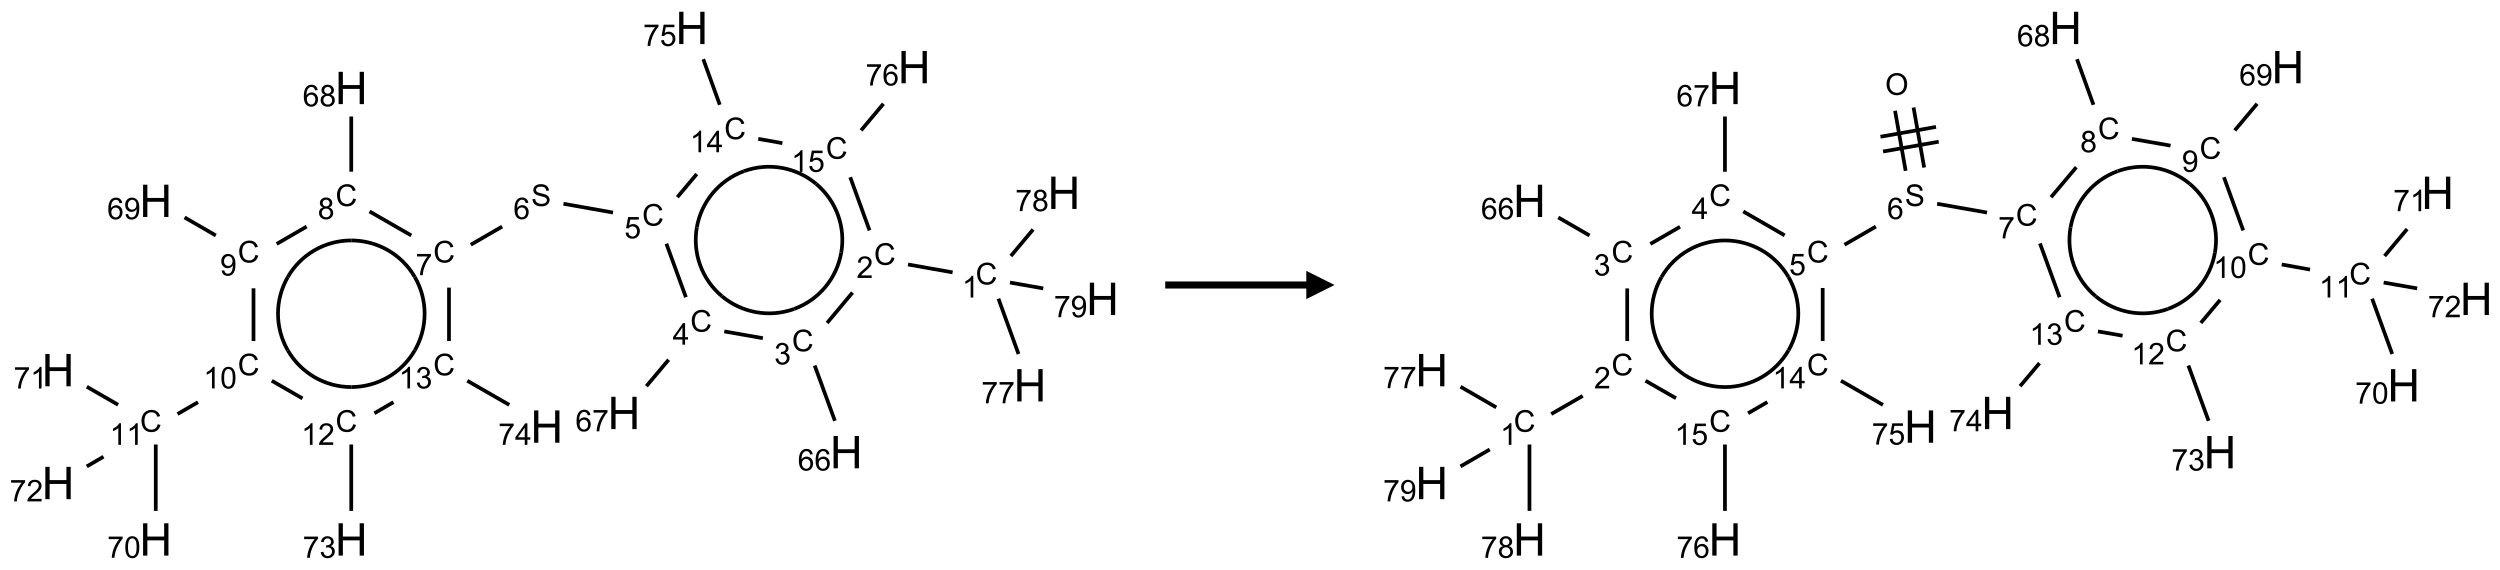 <?xml version="1.0" encoding="UTF-8"?>
<svg xmlns="http://www.w3.org/2000/svg" xmlns:xlink="http://www.w3.org/1999/xlink" width="886" height="202" viewBox="0 0 886 202">
<defs>
<g>
<g id="glyph-0-0">
<path d="M 1.332 0 L 1.332 -6.668 L 6.668 -6.668 L 6.668 0 Z M 1.5 -0.168 L 6.5 -0.168 L 6.5 -6.5 L 1.5 -6.5 Z M 1.5 -0.168 "/>
</g>
<g id="glyph-0-1">
<path d="M 6.27 -2.676 L 7.281 -2.422 C 7.07 -1.594 6.688 -0.961 6.137 -0.523 C 5.586 -0.086 4.914 0.129 4.121 0.129 C 3.297 0.129 2.629 -0.039 2.113 -0.371 C 1.598 -0.707 1.203 -1.191 0.934 -1.828 C 0.664 -2.465 0.531 -3.145 0.531 -3.875 C 0.531 -4.672 0.684 -5.363 0.988 -5.957 C 1.293 -6.547 1.723 -6.996 2.285 -7.305 C 2.844 -7.613 3.461 -7.766 4.137 -7.766 C 4.898 -7.766 5.543 -7.57 6.062 -7.184 C 6.582 -6.793 6.945 -6.246 7.152 -5.543 L 6.156 -5.309 C 5.98 -5.863 5.723 -6.266 5.387 -6.52 C 5.051 -6.773 4.625 -6.902 4.113 -6.902 C 3.527 -6.902 3.039 -6.762 2.645 -6.48 C 2.25 -6.199 1.973 -5.82 1.812 -5.348 C 1.652 -4.871 1.574 -4.383 1.574 -3.879 C 1.574 -3.23 1.668 -2.664 1.855 -2.18 C 2.047 -1.695 2.34 -1.332 2.738 -1.094 C 3.137 -0.855 3.57 -0.734 4.035 -0.734 C 4.602 -0.734 5.082 -0.898 5.473 -1.223 C 5.867 -1.551 6.133 -2.035 6.27 -2.676 Z M 6.27 -2.676 "/>
</g>
<g id="glyph-0-2">
<path d="M 3.973 0 L 3.035 0 L 3.035 -5.973 C 2.809 -5.758 2.516 -5.543 2.148 -5.328 C 1.781 -5.113 1.453 -4.953 1.16 -4.844 L 1.16 -5.75 C 1.684 -5.996 2.145 -6.297 2.535 -6.645 C 2.93 -6.996 3.207 -7.336 3.371 -7.668 L 3.973 -7.668 Z M 3.973 0 "/>
</g>
<g id="glyph-0-3">
<path d="M 5.371 -0.902 L 5.371 0 L 0.324 0 C 0.316 -0.227 0.352 -0.441 0.434 -0.652 C 0.562 -0.996 0.766 -1.332 1.051 -1.668 C 1.332 -2 1.742 -2.387 2.277 -2.824 C 3.105 -3.504 3.668 -4.043 3.957 -4.441 C 4.25 -4.84 4.395 -5.215 4.395 -5.566 C 4.395 -5.938 4.262 -6.254 3.996 -6.508 C 3.73 -6.762 3.387 -6.891 2.957 -6.891 C 2.508 -6.891 2.145 -6.754 1.875 -6.484 C 1.605 -6.215 1.469 -5.84 1.465 -5.359 L 0.5 -5.457 C 0.566 -6.176 0.812 -6.727 1.246 -7.102 C 1.676 -7.477 2.254 -7.668 2.98 -7.668 C 3.711 -7.668 4.293 -7.465 4.719 -7.059 C 5.145 -6.652 5.359 -6.148 5.359 -5.547 C 5.359 -5.242 5.297 -4.941 5.172 -4.645 C 5.047 -4.352 4.84 -4.039 4.551 -3.715 C 4.262 -3.387 3.777 -2.938 3.105 -2.371 C 2.543 -1.898 2.18 -1.578 2.02 -1.41 C 1.859 -1.242 1.73 -1.07 1.625 -0.902 Z M 5.371 -0.902 "/>
</g>
<g id="glyph-0-4">
<path d="M 0.449 -2.016 L 1.387 -2.141 C 1.492 -1.609 1.676 -1.227 1.934 -0.992 C 2.191 -0.758 2.508 -0.641 2.879 -0.641 C 3.32 -0.641 3.695 -0.793 3.996 -1.098 C 4.301 -1.402 4.453 -1.781 4.453 -2.234 C 4.453 -2.664 4.312 -3.02 4.031 -3.301 C 3.75 -3.578 3.391 -3.719 2.957 -3.719 C 2.781 -3.719 2.562 -3.684 2.297 -3.613 L 2.402 -4.438 C 2.465 -4.43 2.516 -4.426 2.551 -4.426 C 2.949 -4.426 3.312 -4.531 3.629 -4.738 C 3.949 -4.949 4.109 -5.27 4.109 -5.703 C 4.109 -6.047 3.992 -6.332 3.762 -6.559 C 3.527 -6.785 3.227 -6.895 2.859 -6.895 C 2.496 -6.895 2.191 -6.781 1.949 -6.551 C 1.707 -6.324 1.547 -5.98 1.48 -5.52 L 0.543 -5.688 C 0.656 -6.316 0.918 -6.805 1.324 -7.148 C 1.73 -7.492 2.234 -7.668 2.84 -7.668 C 3.254 -7.668 3.641 -7.578 3.988 -7.398 C 4.34 -7.219 4.609 -6.977 4.793 -6.668 C 4.98 -6.359 5.074 -6.031 5.074 -5.684 C 5.074 -5.352 4.984 -5.051 4.809 -4.781 C 4.629 -4.512 4.367 -4.297 4.02 -4.137 C 4.473 -4.031 4.824 -3.816 5.074 -3.488 C 5.324 -3.16 5.449 -2.75 5.449 -2.254 C 5.449 -1.59 5.203 -1.023 4.719 -0.559 C 4.234 -0.098 3.617 0.137 2.875 0.137 C 2.203 0.137 1.648 -0.062 1.207 -0.465 C 0.762 -0.863 0.512 -1.379 0.449 -2.016 Z M 0.449 -2.016 "/>
</g>
<g id="glyph-0-5">
<path d="M 5.309 -5.766 L 4.375 -5.691 C 4.293 -6.059 4.172 -6.328 4.02 -6.496 C 3.766 -6.762 3.453 -6.895 3.082 -6.895 C 2.785 -6.895 2.523 -6.812 2.297 -6.645 C 2 -6.43 1.77 -6.117 1.598 -5.703 C 1.43 -5.289 1.34 -4.703 1.332 -3.938 C 1.559 -4.281 1.836 -4.535 2.16 -4.703 C 2.488 -4.871 2.828 -4.953 3.188 -4.953 C 3.812 -4.953 4.344 -4.723 4.785 -4.262 C 5.223 -3.801 5.441 -3.207 5.441 -2.48 C 5.441 -2 5.34 -1.555 5.133 -1.145 C 4.926 -0.73 4.641 -0.418 4.281 -0.199 C 3.922 0.02 3.512 0.129 3.051 0.129 C 2.27 0.129 1.633 -0.156 1.141 -0.73 C 0.648 -1.305 0.402 -2.254 0.402 -3.574 C 0.402 -5.051 0.672 -6.121 1.219 -6.793 C 1.695 -7.375 2.336 -7.668 3.141 -7.668 C 3.742 -7.668 4.234 -7.5 4.617 -7.16 C 5 -6.824 5.23 -6.359 5.309 -5.766 Z M 1.48 -2.473 C 1.48 -2.152 1.547 -1.844 1.684 -1.547 C 1.82 -1.25 2.016 -1.027 2.262 -0.871 C 2.508 -0.719 2.766 -0.641 3.035 -0.641 C 3.434 -0.641 3.773 -0.801 4.059 -1.121 C 4.344 -1.441 4.484 -1.875 4.484 -2.422 C 4.484 -2.949 4.344 -3.367 4.062 -3.668 C 3.781 -3.973 3.426 -4.125 3 -4.125 C 2.578 -4.125 2.219 -3.973 1.922 -3.668 C 1.625 -3.363 1.48 -2.969 1.48 -2.473 Z M 1.48 -2.473 "/>
</g>
<g id="glyph-0-6">
<path d="M 3.449 0 L 3.449 -1.828 L 0.137 -1.828 L 0.137 -2.688 L 3.621 -7.637 L 4.387 -7.637 L 4.387 -2.688 L 5.418 -2.688 L 5.418 -1.828 L 4.387 -1.828 L 4.387 0 Z M 3.449 -2.688 L 3.449 -6.129 L 1.059 -2.688 Z M 3.449 -2.688 "/>
</g>
<g id="glyph-0-7">
<path d="M 0.504 -6.637 L 0.504 -7.535 L 5.449 -7.535 L 5.449 -6.809 C 4.961 -6.289 4.48 -5.602 4.004 -4.746 C 3.527 -3.887 3.156 -3.004 2.895 -2.098 C 2.707 -1.461 2.59 -0.762 2.535 0 L 1.574 0 C 1.582 -0.602 1.703 -1.328 1.926 -2.176 C 2.152 -3.027 2.477 -3.848 2.898 -4.637 C 3.32 -5.426 3.77 -6.094 4.246 -6.637 Z M 0.504 -6.637 "/>
</g>
<g id="glyph-0-8">
<path d="M 0.441 -2 L 1.426 -2.082 C 1.5 -1.605 1.668 -1.242 1.934 -1.004 C 2.199 -0.762 2.52 -0.641 2.895 -0.641 C 3.348 -0.641 3.73 -0.812 4.043 -1.152 C 4.355 -1.492 4.512 -1.941 4.512 -2.504 C 4.512 -3.039 4.359 -3.461 4.059 -3.77 C 3.758 -4.078 3.367 -4.234 2.879 -4.234 C 2.578 -4.234 2.305 -4.164 2.062 -4.027 C 1.82 -3.891 1.629 -3.715 1.488 -3.496 L 0.609 -3.609 L 1.348 -7.531 L 5.145 -7.531 L 5.145 -6.637 L 2.098 -6.637 L 1.688 -4.582 C 2.145 -4.902 2.625 -5.062 3.129 -5.062 C 3.797 -5.062 4.359 -4.832 4.816 -4.371 C 5.277 -3.91 5.504 -3.312 5.504 -2.59 C 5.504 -1.898 5.305 -1.301 4.902 -0.797 C 4.41 -0.18 3.742 0.129 2.895 0.129 C 2.199 0.129 1.633 -0.062 1.195 -0.453 C 0.758 -0.844 0.504 -1.359 0.441 -2 Z M 0.441 -2 "/>
</g>
<g id="glyph-0-9">
<path d="M 0.48 -2.453 L 1.434 -2.535 C 1.477 -2.152 1.582 -1.84 1.746 -1.598 C 1.91 -1.352 2.168 -1.152 2.516 -1.004 C 2.863 -0.852 3.254 -0.777 3.688 -0.777 C 4.074 -0.777 4.414 -0.832 4.707 -0.949 C 5.004 -1.062 5.223 -1.219 5.367 -1.418 C 5.512 -1.617 5.582 -1.836 5.582 -2.074 C 5.582 -2.312 5.516 -2.523 5.375 -2.699 C 5.234 -2.879 5.008 -3.031 4.688 -3.152 C 4.484 -3.23 4.031 -3.355 3.328 -3.523 C 2.625 -3.691 2.137 -3.852 1.855 -4 C 1.488 -4.191 1.219 -4.43 1.039 -4.711 C 0.859 -4.992 0.77 -5.312 0.77 -5.66 C 0.77 -6.047 0.879 -6.406 1.098 -6.742 C 1.316 -7.078 1.637 -7.332 2.059 -7.504 C 2.477 -7.68 2.945 -7.766 3.457 -7.766 C 4.023 -7.766 4.523 -7.676 4.957 -7.492 C 5.387 -7.309 5.719 -7.043 5.953 -6.688 C 6.188 -6.332 6.312 -5.934 6.328 -5.484 L 5.359 -5.41 C 5.309 -5.895 5.133 -6.258 4.832 -6.504 C 4.531 -6.75 4.086 -6.875 3.5 -6.875 C 2.891 -6.875 2.445 -6.762 2.164 -6.539 C 1.883 -6.316 1.746 -6.047 1.746 -5.73 C 1.746 -5.457 1.844 -5.23 2.043 -5.051 C 2.238 -4.875 2.742 -4.695 3.566 -4.508 C 4.387 -4.32 4.949 -4.16 5.254 -4.02 C 5.699 -3.816 6.027 -3.555 6.238 -3.242 C 6.449 -2.93 6.559 -2.566 6.559 -2.156 C 6.559 -1.75 6.441 -1.367 6.207 -1.008 C 5.977 -0.648 5.641 -0.367 5.207 -0.168 C 4.77 0.031 4.281 0.129 3.734 0.129 C 3.043 0.129 2.465 0.031 1.996 -0.172 C 1.531 -0.375 1.164 -0.676 0.898 -1.082 C 0.633 -1.484 0.492 -1.941 0.48 -2.453 Z M 0.48 -2.453 "/>
</g>
<g id="glyph-0-10">
<path d="M 1.887 -4.141 C 1.496 -4.281 1.207 -4.484 1.02 -4.75 C 0.832 -5.016 0.738 -5.328 0.738 -5.699 C 0.738 -6.254 0.938 -6.719 1.34 -7.098 C 1.738 -7.477 2.27 -7.668 2.934 -7.668 C 3.598 -7.668 4.137 -7.473 4.543 -7.086 C 4.949 -6.699 5.152 -6.227 5.152 -5.672 C 5.152 -5.316 5.059 -5.008 4.871 -4.746 C 4.688 -4.484 4.406 -4.281 4.027 -4.141 C 4.496 -3.988 4.852 -3.742 5.098 -3.402 C 5.34 -3.062 5.465 -2.656 5.465 -2.184 C 5.465 -1.531 5.234 -0.98 4.77 -0.535 C 4.309 -0.09 3.703 0.129 2.949 0.129 C 2.195 0.129 1.586 -0.094 1.125 -0.539 C 0.664 -0.984 0.434 -1.543 0.434 -2.207 C 0.434 -2.703 0.559 -3.121 0.809 -3.457 C 1.062 -3.793 1.422 -4.02 1.887 -4.141 Z M 1.699 -5.73 C 1.699 -5.367 1.812 -5.074 2.047 -4.844 C 2.281 -4.613 2.582 -4.5 2.953 -4.5 C 3.312 -4.5 3.609 -4.613 3.84 -4.84 C 4.07 -5.066 4.188 -5.348 4.188 -5.676 C 4.188 -6.02 4.07 -6.309 3.832 -6.543 C 3.594 -6.777 3.297 -6.895 2.941 -6.895 C 2.586 -6.895 2.289 -6.781 2.051 -6.551 C 1.816 -6.324 1.699 -6.047 1.699 -5.73 Z M 1.395 -2.203 C 1.395 -1.938 1.461 -1.676 1.586 -1.426 C 1.711 -1.176 1.902 -0.984 2.152 -0.848 C 2.402 -0.711 2.672 -0.641 2.957 -0.641 C 3.406 -0.641 3.777 -0.785 4.066 -1.074 C 4.359 -1.363 4.504 -1.727 4.504 -2.172 C 4.504 -2.625 4.355 -2.996 4.055 -3.293 C 3.754 -3.586 3.379 -3.734 2.926 -3.734 C 2.484 -3.734 2.121 -3.59 1.832 -3.297 C 1.543 -3.004 1.395 -2.641 1.395 -2.203 Z M 1.395 -2.203 "/>
</g>
<g id="glyph-0-11">
<path d="M 0.582 -1.766 L 1.484 -1.848 C 1.562 -1.426 1.707 -1.117 1.922 -0.926 C 2.137 -0.734 2.414 -0.641 2.75 -0.641 C 3.039 -0.641 3.289 -0.707 3.508 -0.84 C 3.727 -0.973 3.902 -1.148 4.043 -1.367 C 4.18 -1.586 4.297 -1.887 4.391 -2.262 C 4.484 -2.637 4.531 -3.016 4.531 -3.406 C 4.531 -3.449 4.531 -3.512 4.527 -3.594 C 4.34 -3.297 4.082 -3.055 3.758 -2.867 C 3.434 -2.68 3.082 -2.59 2.703 -2.59 C 2.07 -2.59 1.535 -2.816 1.098 -3.277 C 0.66 -3.734 0.441 -4.34 0.441 -5.09 C 0.441 -5.863 0.672 -6.484 1.129 -6.957 C 1.586 -7.43 2.156 -7.668 2.844 -7.668 C 3.34 -7.668 3.793 -7.531 4.207 -7.266 C 4.617 -7 4.93 -6.617 5.145 -6.121 C 5.355 -5.629 5.465 -4.91 5.465 -3.973 C 5.465 -2.996 5.359 -2.223 5.145 -1.645 C 4.934 -1.066 4.617 -0.625 4.199 -0.324 C 3.781 -0.02 3.293 0.129 2.73 0.129 C 2.133 0.129 1.645 -0.035 1.266 -0.367 C 0.887 -0.699 0.66 -1.164 0.582 -1.766 Z M 4.422 -5.137 C 4.422 -5.676 4.277 -6.102 3.992 -6.418 C 3.707 -6.734 3.359 -6.891 2.957 -6.891 C 2.543 -6.891 2.18 -6.719 1.871 -6.379 C 1.562 -6.039 1.406 -5.598 1.406 -5.059 C 1.406 -4.57 1.555 -4.176 1.848 -3.871 C 2.141 -3.566 2.5 -3.418 2.934 -3.418 C 3.367 -3.418 3.723 -3.57 4.004 -3.871 C 4.281 -4.176 4.422 -4.598 4.422 -5.137 Z M 4.422 -5.137 "/>
</g>
<g id="glyph-0-12">
<path d="M 0.441 -3.766 C 0.441 -4.668 0.535 -5.395 0.723 -5.945 C 0.906 -6.496 1.184 -6.922 1.551 -7.219 C 1.918 -7.516 2.375 -7.668 2.934 -7.668 C 3.344 -7.668 3.703 -7.586 4.012 -7.418 C 4.32 -7.254 4.574 -7.016 4.777 -6.707 C 4.977 -6.395 5.137 -6.016 5.25 -5.57 C 5.363 -5.125 5.422 -4.523 5.422 -3.766 C 5.422 -2.871 5.328 -2.148 5.145 -1.598 C 4.961 -1.047 4.688 -0.621 4.32 -0.32 C 3.953 -0.02 3.492 0.129 2.934 0.129 C 2.195 0.129 1.617 -0.133 1.199 -0.66 C 0.695 -1.297 0.441 -2.332 0.441 -3.766 Z M 1.406 -3.766 C 1.406 -2.512 1.555 -1.68 1.848 -1.262 C 2.141 -0.848 2.5 -0.641 2.934 -0.641 C 3.363 -0.641 3.727 -0.848 4.02 -1.266 C 4.312 -1.684 4.457 -2.516 4.457 -3.766 C 4.457 -5.023 4.312 -5.859 4.02 -6.27 C 3.727 -6.684 3.359 -6.891 2.922 -6.891 C 2.492 -6.891 2.148 -6.707 1.891 -6.344 C 1.566 -5.879 1.406 -5.02 1.406 -3.766 Z M 1.406 -3.766 "/>
</g>
<g id="glyph-0-13">
<path d="M 0.516 -3.719 C 0.516 -4.984 0.855 -5.977 1.535 -6.695 C 2.215 -7.414 3.094 -7.77 4.172 -7.77 C 4.875 -7.77 5.512 -7.602 6.078 -7.266 C 6.645 -6.93 7.074 -6.461 7.371 -5.855 C 7.668 -5.254 7.816 -4.57 7.816 -3.809 C 7.816 -3.035 7.66 -2.34 7.348 -1.73 C 7.035 -1.117 6.594 -0.656 6.02 -0.34 C 5.449 -0.027 4.828 0.129 4.168 0.129 C 3.449 0.129 2.805 -0.043 2.238 -0.391 C 1.672 -0.738 1.246 -1.211 0.953 -1.812 C 0.66 -2.414 0.516 -3.047 0.516 -3.719 Z M 1.559 -3.703 C 1.559 -2.781 1.805 -2.059 2.301 -1.527 C 2.793 -1 3.414 -0.734 4.16 -0.734 C 4.922 -0.734 5.547 -1 6.039 -1.535 C 6.531 -2.07 6.777 -2.828 6.777 -3.812 C 6.777 -4.434 6.672 -4.977 6.461 -5.441 C 6.25 -5.902 5.945 -6.262 5.539 -6.52 C 5.133 -6.773 4.68 -6.902 4.176 -6.902 C 3.461 -6.902 2.848 -6.656 2.332 -6.164 C 1.816 -5.672 1.559 -4.852 1.559 -3.703 Z M 1.559 -3.703 "/>
</g>
<g id="glyph-1-0">
<path d="M 2 0 L 2 -10 L 10 -10 L 10 0 Z M 2.25 -0.25 L 9.75 -0.25 L 9.75 -9.75 L 2.25 -9.75 Z M 2.25 -0.25 "/>
</g>
<g id="glyph-1-1">
<path d="M 1.281 0 L 1.281 -11.453 L 2.797 -11.453 L 2.797 -6.75 L 8.75 -6.75 L 8.75 -11.453 L 10.266 -11.453 L 10.266 0 L 8.75 0 L 8.75 -5.398 L 2.797 -5.398 L 2.797 0 Z M 1.281 0 "/>
</g>
</g>
</defs>
<path fill="none" stroke-width="0.033" stroke-linecap="butt" stroke-linejoin="miter" stroke="rgb(0%, 0%, 0%)" stroke-opacity="1" stroke-miterlimit="10" d="M 7.926 2.166 L 7.531 2.096 " transform="matrix(40, 0, 0, 40, 20.563, 9.893)"/>
<path fill="none" stroke-width="0.033" stroke-linecap="butt" stroke-linejoin="miter" stroke="rgb(0%, 0%, 0%)" stroke-opacity="1" stroke-miterlimit="10" d="M 7.039 2.345 L 6.814 2.614 " transform="matrix(40, 0, 0, 40, 20.563, 9.893)"/>
<path fill="none" stroke-width="0.033" stroke-linecap="butt" stroke-linejoin="miter" stroke="rgb(0%, 0%, 0%)" stroke-opacity="1" stroke-miterlimit="10" d="M 6.704 2.991 L 6.883 3.481 " transform="matrix(40, 0, 0, 40, 20.563, 9.893)"/>
<path fill="none" stroke-width="0.033" stroke-linecap="butt" stroke-linejoin="miter" stroke="rgb(0%, 0%, 0%)" stroke-opacity="1" stroke-miterlimit="10" d="M 6.245 2.749 L 5.903 2.689 " transform="matrix(40, 0, 0, 40, 20.563, 9.893)"/>
<path fill="none" stroke-width="0.033" stroke-linecap="butt" stroke-linejoin="miter" stroke="rgb(0%, 0%, 0%)" stroke-opacity="1" stroke-miterlimit="10" d="M 5.41 2.94 L 5.213 3.174 " transform="matrix(40, 0, 0, 40, 20.563, 9.893)"/>
<path fill="none" stroke-width="0.033" stroke-linecap="butt" stroke-linejoin="miter" stroke="rgb(0%, 0%, 0%)" stroke-opacity="1" stroke-miterlimit="10" d="M 5.563 2.386 L 5.39 1.912 " transform="matrix(40, 0, 0, 40, 20.563, 9.893)"/>
<path fill="none" stroke-width="0.033" stroke-linecap="butt" stroke-linejoin="miter" stroke="rgb(0%, 0%, 0%)" stroke-opacity="1" stroke-miterlimit="10" d="M 4.917 1.636 L 4.478 1.558 " transform="matrix(40, 0, 0, 40, 20.563, 9.893)"/>
<path fill="none" stroke-width="0.033" stroke-linecap="butt" stroke-linejoin="miter" stroke="rgb(0%, 0%, 0%)" stroke-opacity="1" stroke-miterlimit="10" d="M 3.935 1.76 L 3.657 1.921 " transform="matrix(40, 0, 0, 40, 20.563, 9.893)"/>
<path fill="none" stroke-width="0.033" stroke-linecap="butt" stroke-linejoin="miter" stroke="rgb(0%, 0%, 0%)" stroke-opacity="1" stroke-miterlimit="10" d="M 3.13 1.839 L 2.76 1.626 " transform="matrix(40, 0, 0, 40, 20.563, 9.893)"/>
<path fill="none" stroke-width="0.033" stroke-linecap="butt" stroke-linejoin="miter" stroke="rgb(0%, 0%, 0%)" stroke-opacity="1" stroke-miterlimit="10" d="M 2.598 1.274 L 2.598 0.785 " transform="matrix(40, 0, 0, 40, 20.563, 9.893)"/>
<path fill="none" stroke-width="0.033" stroke-linecap="butt" stroke-linejoin="miter" stroke="rgb(0%, 0%, 0%)" stroke-opacity="1" stroke-miterlimit="10" d="M 2.203 1.76 L 1.937 1.914 " transform="matrix(40, 0, 0, 40, 20.563, 9.893)"/>
<path fill="none" stroke-width="0.033" stroke-linecap="butt" stroke-linejoin="miter" stroke="rgb(0%, 0%, 0%)" stroke-opacity="1" stroke-miterlimit="10" d="M 1.398 1.839 L 1.121 1.679 " transform="matrix(40, 0, 0, 40, 20.563, 9.893)"/>
<path fill="none" stroke-width="0.033" stroke-linecap="butt" stroke-linejoin="miter" stroke="rgb(0%, 0%, 0%)" stroke-opacity="1" stroke-miterlimit="10" d="M 1.732 2.307 L 1.732 2.774 " transform="matrix(40, 0, 0, 40, 20.563, 9.893)"/>
<path fill="none" stroke-width="0.033" stroke-linecap="butt" stroke-linejoin="miter" stroke="rgb(0%, 0%, 0%)" stroke-opacity="1" stroke-miterlimit="10" d="M 1.24 3.316 L 1.059 3.421 " transform="matrix(40, 0, 0, 40, 20.563, 9.893)"/>
<path fill="none" stroke-width="0.033" stroke-linecap="butt" stroke-linejoin="miter" stroke="rgb(0%, 0%, 0%)" stroke-opacity="1" stroke-miterlimit="10" d="M 0.866 3.691 L 0.866 4.279 " transform="matrix(40, 0, 0, 40, 20.563, 9.893)"/>
<path fill="none" stroke-width="0.033" stroke-linecap="butt" stroke-linejoin="miter" stroke="rgb(0%, 0%, 0%)" stroke-opacity="1" stroke-miterlimit="10" d="M 0.532 3.339 L 0.255 3.179 " transform="matrix(40, 0, 0, 40, 20.563, 9.893)"/>
<path fill="none" stroke-width="0.033" stroke-linecap="butt" stroke-linejoin="miter" stroke="rgb(0%, 0%, 0%)" stroke-opacity="1" stroke-miterlimit="10" d="M 0.403 3.799 L 0.255 3.885 " transform="matrix(40, 0, 0, 40, 20.563, 9.893)"/>
<path fill="none" stroke-width="0.033" stroke-linecap="butt" stroke-linejoin="miter" stroke="rgb(0%, 0%, 0%)" stroke-opacity="1" stroke-miterlimit="10" d="M 1.894 3.126 L 2.166 3.283 " transform="matrix(40, 0, 0, 40, 20.563, 9.893)"/>
<path fill="none" stroke-width="0.033" stroke-linecap="butt" stroke-linejoin="miter" stroke="rgb(0%, 0%, 0%)" stroke-opacity="1" stroke-miterlimit="10" d="M 2.598 3.691 L 2.598 4.279 " transform="matrix(40, 0, 0, 40, 20.563, 9.893)"/>
<path fill="none" stroke-width="0.033" stroke-linecap="butt" stroke-linejoin="miter" stroke="rgb(0%, 0%, 0%)" stroke-opacity="1" stroke-miterlimit="10" d="M 2.803 3.414 L 2.972 3.316 " transform="matrix(40, 0, 0, 40, 20.563, 9.893)"/>
<path fill="none" stroke-width="0.033" stroke-linecap="butt" stroke-linejoin="miter" stroke="rgb(0%, 0%, 0%)" stroke-opacity="1" stroke-miterlimit="10" d="M 3.464 2.774 L 3.464 2.301 " transform="matrix(40, 0, 0, 40, 20.563, 9.893)"/>
<path fill="none" stroke-width="0.033" stroke-linecap="butt" stroke-linejoin="miter" stroke="rgb(0%, 0%, 0%)" stroke-opacity="1" stroke-miterlimit="10" d="M 3.626 3.126 L 3.998 3.34 " transform="matrix(40, 0, 0, 40, 20.563, 9.893)"/>
<path fill="none" stroke-width="0.033" stroke-linecap="butt" stroke-linejoin="miter" stroke="rgb(0%, 0%, 0%)" stroke-opacity="1" stroke-miterlimit="10" d="M 5.487 1.5 L 5.659 1.295 " transform="matrix(40, 0, 0, 40, 20.563, 9.893)"/>
<path fill="none" stroke-width="0.033" stroke-linecap="butt" stroke-linejoin="miter" stroke="rgb(0%, 0%, 0%)" stroke-opacity="1" stroke-miterlimit="10" d="M 5.863 0.681 L 5.717 0.277 " transform="matrix(40, 0, 0, 40, 20.563, 9.893)"/>
<path fill="none" stroke-width="0.033" stroke-linecap="butt" stroke-linejoin="miter" stroke="rgb(0%, 0%, 0%)" stroke-opacity="1" stroke-miterlimit="10" d="M 6.204 0.983 L 6.418 1.021 " transform="matrix(40, 0, 0, 40, 20.563, 9.893)"/>
<path fill="none" stroke-width="0.033" stroke-linecap="butt" stroke-linejoin="miter" stroke="rgb(0%, 0%, 0%)" stroke-opacity="1" stroke-miterlimit="10" d="M 7.019 1.323 L 7.19 1.794 " transform="matrix(40, 0, 0, 40, 20.563, 9.893)"/>
<path fill="none" stroke-width="0.033" stroke-linecap="butt" stroke-linejoin="miter" stroke="rgb(0%, 0%, 0%)" stroke-opacity="1" stroke-miterlimit="10" d="M 7.115 0.908 L 7.313 0.672 " transform="matrix(40, 0, 0, 40, 20.563, 9.893)"/>
<path fill="none" stroke-width="0.033" stroke-linecap="butt" stroke-linejoin="miter" stroke="rgb(0%, 0%, 0%)" stroke-opacity="1" stroke-miterlimit="10" d="M 8.332 2.399 L 8.51 2.889 " transform="matrix(40, 0, 0, 40, 20.563, 9.893)"/>
<path fill="none" stroke-width="0.033" stroke-linecap="butt" stroke-linejoin="miter" stroke="rgb(0%, 0%, 0%)" stroke-opacity="1" stroke-miterlimit="10" d="M 8.442 2.021 L 8.639 1.786 " transform="matrix(40, 0, 0, 40, 20.563, 9.893)"/>
<path fill="none" stroke-width="0.033" stroke-linecap="butt" stroke-linejoin="miter" stroke="rgb(0%, 0%, 0%)" stroke-opacity="1" stroke-miterlimit="10" d="M 8.434 2.256 L 8.729 2.308 " transform="matrix(40, 0, 0, 40, 20.563, 9.893)"/>
<path fill="none" stroke-width="0.033" stroke-linecap="butt" stroke-linejoin="miter" stroke="rgb(0%, 0%, 0%)" stroke-opacity="1" stroke-miterlimit="10" d="M 6.939 1.992 C 6.899 2.221 6.74 2.41 6.522 2.49 " transform="matrix(40, 0, 0, 40, 20.563, 9.893)"/>
<path fill="none" stroke-width="0.033" stroke-linecap="butt" stroke-linejoin="miter" stroke="rgb(0%, 0%, 0%)" stroke-opacity="1" stroke-miterlimit="10" d="M 6.717 1.382 C 6.895 1.531 6.98 1.764 6.939 1.992 " transform="matrix(40, 0, 0, 40, 20.563, 9.893)"/>
<path fill="none" stroke-width="0.033" stroke-linecap="butt" stroke-linejoin="miter" stroke="rgb(0%, 0%, 0%)" stroke-opacity="1" stroke-miterlimit="10" d="M 6.078 1.269 C 6.296 1.19 6.539 1.233 6.717 1.382 " transform="matrix(40, 0, 0, 40, 20.563, 9.893)"/>
<path fill="none" stroke-width="0.033" stroke-linecap="butt" stroke-linejoin="miter" stroke="rgb(0%, 0%, 0%)" stroke-opacity="1" stroke-miterlimit="10" d="M 5.66 1.767 C 5.7 1.538 5.86 1.348 6.078 1.269 " transform="matrix(40, 0, 0, 40, 20.563, 9.893)"/>
<path fill="none" stroke-width="0.033" stroke-linecap="butt" stroke-linejoin="miter" stroke="rgb(0%, 0%, 0%)" stroke-opacity="1" stroke-miterlimit="10" d="M 5.882 2.377 C 5.704 2.228 5.62 1.995 5.66 1.767 " transform="matrix(40, 0, 0, 40, 20.563, 9.893)"/>
<path fill="none" stroke-width="0.033" stroke-linecap="butt" stroke-linejoin="miter" stroke="rgb(0%, 0%, 0%)" stroke-opacity="1" stroke-miterlimit="10" d="M 6.522 2.49 C 6.304 2.569 6.06 2.526 5.882 2.377 " transform="matrix(40, 0, 0, 40, 20.563, 9.893)"/>
<path fill="none" stroke-width="0.033" stroke-linecap="butt" stroke-linejoin="miter" stroke="rgb(0%, 0%, 0%)" stroke-opacity="1" stroke-miterlimit="10" d="M 2.598 1.883 C 2.83 1.883 3.045 2.006 3.161 2.207 " transform="matrix(40, 0, 0, 40, 20.563, 9.893)"/>
<path fill="none" stroke-width="0.033" stroke-linecap="butt" stroke-linejoin="miter" stroke="rgb(0%, 0%, 0%)" stroke-opacity="1" stroke-miterlimit="10" d="M 2.036 2.207 C 2.152 2.006 2.366 1.883 2.598 1.883 " transform="matrix(40, 0, 0, 40, 20.563, 9.893)"/>
<path fill="none" stroke-width="0.033" stroke-linecap="butt" stroke-linejoin="miter" stroke="rgb(0%, 0%, 0%)" stroke-opacity="1" stroke-miterlimit="10" d="M 2.036 2.857 C 1.92 2.656 1.92 2.408 2.036 2.207 " transform="matrix(40, 0, 0, 40, 20.563, 9.893)"/>
<path fill="none" stroke-width="0.033" stroke-linecap="butt" stroke-linejoin="miter" stroke="rgb(0%, 0%, 0%)" stroke-opacity="1" stroke-miterlimit="10" d="M 2.598 3.182 C 2.366 3.182 2.152 3.058 2.036 2.857 " transform="matrix(40, 0, 0, 40, 20.563, 9.893)"/>
<path fill="none" stroke-width="0.033" stroke-linecap="butt" stroke-linejoin="miter" stroke="rgb(0%, 0%, 0%)" stroke-opacity="1" stroke-miterlimit="10" d="M 3.161 2.857 C 3.045 3.058 2.83 3.182 2.598 3.182 " transform="matrix(40, 0, 0, 40, 20.563, 9.893)"/>
<path fill="none" stroke-width="0.033" stroke-linecap="butt" stroke-linejoin="miter" stroke="rgb(0%, 0%, 0%)" stroke-opacity="1" stroke-miterlimit="10" d="M 3.161 2.207 C 3.277 2.408 3.277 2.656 3.161 2.857 " transform="matrix(40, 0, 0, 40, 20.563, 9.893)"/>
<g fill="rgb(0%, 0%, 0%)" fill-opacity="1">
<use xlink:href="#glyph-0-1" x="345.746" y="100.805"/>
</g>
<g fill="rgb(0%, 0%, 0%)" fill-opacity="1">
<use xlink:href="#glyph-0-2" x="340.965" y="105.441"/>
</g>
<g fill="rgb(0%, 0%, 0%)" fill-opacity="1">
<use xlink:href="#glyph-0-1" x="309.727" y="93.859"/>
</g>
<g fill="rgb(0%, 0%, 0%)" fill-opacity="1">
<use xlink:href="#glyph-0-3" x="303.555" y="98.496"/>
</g>
<g fill="rgb(0%, 0%, 0%)" fill-opacity="1">
<use xlink:href="#glyph-0-1" x="280.641" y="124.5"/>
</g>
<g fill="rgb(0%, 0%, 0%)" fill-opacity="1">
<use xlink:href="#glyph-0-4" x="274.391" y="129.137"/>
</g>
<g fill="rgb(0%, 0%, 0%)" fill-opacity="1">
<use xlink:href="#glyph-1-1" x="294.141" y="165.973"/>
</g>
<g fill="rgb(0%, 0%, 0%)" fill-opacity="1">
<use xlink:href="#glyph-0-5" x="282.715" y="166.762"/>
<use xlink:href="#glyph-0-5" x="288.647" y="166.762"/>
</g>
<g fill="rgb(0%, 0%, 0%)" fill-opacity="1">
<use xlink:href="#glyph-0-1" x="244.625" y="117.555"/>
</g>
<g fill="rgb(0%, 0%, 0%)" fill-opacity="1">
<use xlink:href="#glyph-0-6" x="238.402" y="122.16"/>
</g>
<g fill="rgb(0%, 0%, 0%)" fill-opacity="1">
<use xlink:href="#glyph-1-1" x="215.355" y="152.078"/>
</g>
<g fill="rgb(0%, 0%, 0%)" fill-opacity="1">
<use xlink:href="#glyph-0-5" x="203.922" y="152.871"/>
<use xlink:href="#glyph-0-7" x="209.854" y="152.871"/>
</g>
<g fill="rgb(0%, 0%, 0%)" fill-opacity="1">
<use xlink:href="#glyph-0-1" x="227.566" y="79.969"/>
</g>
<g fill="rgb(0%, 0%, 0%)" fill-opacity="1">
<use xlink:href="#glyph-0-8" x="221.258" y="84.469"/>
</g>
<g fill="rgb(0%, 0%, 0%)" fill-opacity="1">
<use xlink:href="#glyph-0-9" x="188.227" y="73.02"/>
</g>
<g fill="rgb(0%, 0%, 0%)" fill-opacity="1">
<use xlink:href="#glyph-0-5" x="181.93" y="77.656"/>
</g>
<g fill="rgb(0%, 0%, 0%)" fill-opacity="1">
<use xlink:href="#glyph-0-1" x="153.535" y="93.02"/>
</g>
<g fill="rgb(0%, 0%, 0%)" fill-opacity="1">
<use xlink:href="#glyph-0-7" x="147.281" y="97.527"/>
</g>
<g fill="rgb(0%, 0%, 0%)" fill-opacity="1">
<use xlink:href="#glyph-0-1" x="118.895" y="73.02"/>
</g>
<g fill="rgb(0%, 0%, 0%)" fill-opacity="1">
<use xlink:href="#glyph-0-10" x="112.625" y="77.656"/>
</g>
<g fill="rgb(0%, 0%, 0%)" fill-opacity="1">
<use xlink:href="#glyph-1-1" x="118.715" y="36.902"/>
</g>
<g fill="rgb(0%, 0%, 0%)" fill-opacity="1">
<use xlink:href="#glyph-0-5" x="107.266" y="37.695"/>
<use xlink:href="#glyph-0-10" x="113.198" y="37.695"/>
</g>
<g fill="rgb(0%, 0%, 0%)" fill-opacity="1">
<use xlink:href="#glyph-0-1" x="84.25" y="93.02"/>
</g>
<g fill="rgb(0%, 0%, 0%)" fill-opacity="1">
<use xlink:href="#glyph-0-11" x="77.984" y="97.656"/>
</g>
<g fill="rgb(0%, 0%, 0%)" fill-opacity="1">
<use xlink:href="#glyph-1-1" x="49.43" y="76.902"/>
</g>
<g fill="rgb(0%, 0%, 0%)" fill-opacity="1">
<use xlink:href="#glyph-0-5" x="37.98" y="77.695"/>
<use xlink:href="#glyph-0-11" x="43.913" y="77.695"/>
</g>
<g fill="rgb(0%, 0%, 0%)" fill-opacity="1">
<use xlink:href="#glyph-0-1" x="84.25" y="133.02"/>
</g>
<g fill="rgb(0%, 0%, 0%)" fill-opacity="1">
<use xlink:href="#glyph-0-2" x="72.094" y="137.656"/>
<use xlink:href="#glyph-0-12" x="78.026" y="137.656"/>
</g>
<g fill="rgb(0%, 0%, 0%)" fill-opacity="1">
<use xlink:href="#glyph-0-1" x="49.609" y="153.02"/>
</g>
<g fill="rgb(0%, 0%, 0%)" fill-opacity="1">
<use xlink:href="#glyph-0-2" x="38.898" y="157.656"/>
<use xlink:href="#glyph-0-2" x="44.831" y="157.656"/>
</g>
<g fill="rgb(0%, 0%, 0%)" fill-opacity="1">
<use xlink:href="#glyph-1-1" x="49.43" y="196.902"/>
</g>
<g fill="rgb(0%, 0%, 0%)" fill-opacity="1">
<use xlink:href="#glyph-0-7" x="38.023" y="197.695"/>
<use xlink:href="#glyph-0-12" x="43.956" y="197.695"/>
</g>
<g fill="rgb(0%, 0%, 0%)" fill-opacity="1">
<use xlink:href="#glyph-1-1" x="14.789" y="136.902"/>
</g>
<g fill="rgb(0%, 0%, 0%)" fill-opacity="1">
<use xlink:href="#glyph-0-7" x="4.828" y="137.695"/>
<use xlink:href="#glyph-0-2" x="10.76" y="137.695"/>
</g>
<g fill="rgb(0%, 0%, 0%)" fill-opacity="1">
<use xlink:href="#glyph-1-1" x="14.789" y="176.902"/>
</g>
<g fill="rgb(0%, 0%, 0%)" fill-opacity="1">
<use xlink:href="#glyph-0-7" x="3.434" y="177.695"/>
<use xlink:href="#glyph-0-3" x="9.366" y="177.695"/>
</g>
<g fill="rgb(0%, 0%, 0%)" fill-opacity="1">
<use xlink:href="#glyph-0-1" x="118.895" y="153.02"/>
</g>
<g fill="rgb(0%, 0%, 0%)" fill-opacity="1">
<use xlink:href="#glyph-0-2" x="106.785" y="157.656"/>
<use xlink:href="#glyph-0-3" x="112.717" y="157.656"/>
</g>
<g fill="rgb(0%, 0%, 0%)" fill-opacity="1">
<use xlink:href="#glyph-1-1" x="118.715" y="196.902"/>
</g>
<g fill="rgb(0%, 0%, 0%)" fill-opacity="1">
<use xlink:href="#glyph-0-7" x="107.277" y="197.695"/>
<use xlink:href="#glyph-0-4" x="113.21" y="197.695"/>
</g>
<g fill="rgb(0%, 0%, 0%)" fill-opacity="1">
<use xlink:href="#glyph-0-1" x="153.535" y="133.02"/>
</g>
<g fill="rgb(0%, 0%, 0%)" fill-opacity="1">
<use xlink:href="#glyph-0-2" x="141.348" y="137.656"/>
<use xlink:href="#glyph-0-4" x="147.28" y="137.656"/>
</g>
<g fill="rgb(0%, 0%, 0%)" fill-opacity="1">
<use xlink:href="#glyph-1-1" x="187.996" y="156.902"/>
</g>
<g fill="rgb(0%, 0%, 0%)" fill-opacity="1">
<use xlink:href="#glyph-0-7" x="176.59" y="157.664"/>
<use xlink:href="#glyph-0-6" x="182.522" y="157.664"/>
</g>
<g fill="rgb(0%, 0%, 0%)" fill-opacity="1">
<use xlink:href="#glyph-0-1" x="256.652" y="49.324"/>
</g>
<g fill="rgb(0%, 0%, 0%)" fill-opacity="1">
<use xlink:href="#glyph-0-2" x="244.5" y="53.961"/>
<use xlink:href="#glyph-0-6" x="250.432" y="53.961"/>
</g>
<g fill="rgb(0%, 0%, 0%)" fill-opacity="1">
<use xlink:href="#glyph-1-1" x="239.418" y="15.621"/>
</g>
<g fill="rgb(0%, 0%, 0%)" fill-opacity="1">
<use xlink:href="#glyph-0-7" x="227.926" y="16.285"/>
<use xlink:href="#glyph-0-8" x="233.858" y="16.285"/>
</g>
<g fill="rgb(0%, 0%, 0%)" fill-opacity="1">
<use xlink:href="#glyph-0-1" x="292.672" y="56.27"/>
</g>
<g fill="rgb(0%, 0%, 0%)" fill-opacity="1">
<use xlink:href="#glyph-0-2" x="280.43" y="60.906"/>
<use xlink:href="#glyph-0-8" x="286.362" y="60.906"/>
</g>
<g fill="rgb(0%, 0%, 0%)" fill-opacity="1">
<use xlink:href="#glyph-1-1" x="318.203" y="29.512"/>
</g>
<g fill="rgb(0%, 0%, 0%)" fill-opacity="1">
<use xlink:href="#glyph-0-7" x="306.773" y="30.305"/>
<use xlink:href="#glyph-0-5" x="312.706" y="30.305"/>
</g>
<g fill="rgb(0%, 0%, 0%)" fill-opacity="1">
<use xlink:href="#glyph-1-1" x="359.246" y="142.273"/>
</g>
<g fill="rgb(0%, 0%, 0%)" fill-opacity="1">
<use xlink:href="#glyph-0-7" x="347.809" y="142.938"/>
<use xlink:href="#glyph-0-7" x="353.741" y="142.938"/>
</g>
<g fill="rgb(0%, 0%, 0%)" fill-opacity="1">
<use xlink:href="#glyph-1-1" x="371.277" y="74.047"/>
</g>
<g fill="rgb(0%, 0%, 0%)" fill-opacity="1">
<use xlink:href="#glyph-0-7" x="359.824" y="74.836"/>
<use xlink:href="#glyph-0-10" x="365.757" y="74.836"/>
</g>
<g fill="rgb(0%, 0%, 0%)" fill-opacity="1">
<use xlink:href="#glyph-1-1" x="384.957" y="111.633"/>
</g>
<g fill="rgb(0%, 0%, 0%)" fill-opacity="1">
<use xlink:href="#glyph-0-7" x="373.508" y="112.426"/>
<use xlink:href="#glyph-0-11" x="379.44" y="112.426"/>
</g>
<path fill-rule="nonzero" fill="rgb(0%, 0%, 0%)" fill-opacity="1" d="M 412.953 102.25 L 462.953 102.25 L 462.953 106 L 472.953 101 L 462.953 96 L 462.953 99.75 L 412.953 99.75 "/>
<path fill="none" stroke-width="0.033" stroke-linecap="butt" stroke-linejoin="miter" stroke="rgb(0%, 0%, 0%)" stroke-opacity="1" stroke-miterlimit="10" d="M 4.105 0.734 L 4.199 1.266 " transform="matrix(40, 0, 0, 40, 507.402, 9.896)"/>
<path fill="none" stroke-width="0.033" stroke-linecap="butt" stroke-linejoin="miter" stroke="rgb(0%, 0%, 0%)" stroke-opacity="1" stroke-miterlimit="10" d="M 4.269 0.705 L 4.363 1.237 " transform="matrix(40, 0, 0, 40, 507.402, 9.896)"/>
<path fill="none" stroke-width="0.033" stroke-linecap="butt" stroke-linejoin="miter" stroke="rgb(0%, 0%, 0%)" stroke-opacity="1" stroke-miterlimit="10" d="M 3.999 1.095 L 4.492 1.008 " transform="matrix(40, 0, 0, 40, 507.402, 9.896)"/>
<path fill="none" stroke-width="0.033" stroke-linecap="butt" stroke-linejoin="miter" stroke="rgb(0%, 0%, 0%)" stroke-opacity="1" stroke-miterlimit="10" d="M 3.976 0.964 L 4.468 0.877 " transform="matrix(40, 0, 0, 40, 507.402, 9.896)"/>
<path fill="none" stroke-width="0.033" stroke-linecap="butt" stroke-linejoin="miter" stroke="rgb(0%, 0%, 0%)" stroke-opacity="1" stroke-miterlimit="10" d="M 3.935 1.76 L 3.657 1.921 " transform="matrix(40, 0, 0, 40, 507.402, 9.896)"/>
<path fill="none" stroke-width="0.033" stroke-linecap="butt" stroke-linejoin="miter" stroke="rgb(0%, 0%, 0%)" stroke-opacity="1" stroke-miterlimit="10" d="M 3.127 1.838 L 2.76 1.626 " transform="matrix(40, 0, 0, 40, 507.402, 9.896)"/>
<path fill="none" stroke-width="0.033" stroke-linecap="butt" stroke-linejoin="miter" stroke="rgb(0%, 0%, 0%)" stroke-opacity="1" stroke-miterlimit="10" d="M 2.598 1.274 L 2.598 0.785 " transform="matrix(40, 0, 0, 40, 507.402, 9.896)"/>
<path fill="none" stroke-width="0.033" stroke-linecap="butt" stroke-linejoin="miter" stroke="rgb(0%, 0%, 0%)" stroke-opacity="1" stroke-miterlimit="10" d="M 2.2 1.762 L 1.937 1.914 " transform="matrix(40, 0, 0, 40, 507.402, 9.896)"/>
<path fill="none" stroke-width="0.033" stroke-linecap="butt" stroke-linejoin="miter" stroke="rgb(0%, 0%, 0%)" stroke-opacity="1" stroke-miterlimit="10" d="M 1.398 1.839 L 1.121 1.679 " transform="matrix(40, 0, 0, 40, 507.402, 9.896)"/>
<path fill="none" stroke-width="0.033" stroke-linecap="butt" stroke-linejoin="miter" stroke="rgb(0%, 0%, 0%)" stroke-opacity="1" stroke-miterlimit="10" d="M 1.732 2.308 L 1.732 2.774 " transform="matrix(40, 0, 0, 40, 507.402, 9.896)"/>
<path fill="none" stroke-width="0.033" stroke-linecap="butt" stroke-linejoin="miter" stroke="rgb(0%, 0%, 0%)" stroke-opacity="1" stroke-miterlimit="10" d="M 1.338 3.26 L 1.059 3.421 " transform="matrix(40, 0, 0, 40, 507.402, 9.896)"/>
<path fill="none" stroke-width="0.033" stroke-linecap="butt" stroke-linejoin="miter" stroke="rgb(0%, 0%, 0%)" stroke-opacity="1" stroke-miterlimit="10" d="M 0.572 3.362 L 0.255 3.179 " transform="matrix(40, 0, 0, 40, 507.402, 9.896)"/>
<path fill="none" stroke-width="0.033" stroke-linecap="butt" stroke-linejoin="miter" stroke="rgb(0%, 0%, 0%)" stroke-opacity="1" stroke-miterlimit="10" d="M 0.866 3.691 L 0.866 4.279 " transform="matrix(40, 0, 0, 40, 507.402, 9.896)"/>
<path fill="none" stroke-width="0.033" stroke-linecap="butt" stroke-linejoin="miter" stroke="rgb(0%, 0%, 0%)" stroke-opacity="1" stroke-miterlimit="10" d="M 0.514 3.735 L 0.255 3.885 " transform="matrix(40, 0, 0, 40, 507.402, 9.896)"/>
<path fill="none" stroke-width="0.033" stroke-linecap="butt" stroke-linejoin="miter" stroke="rgb(0%, 0%, 0%)" stroke-opacity="1" stroke-miterlimit="10" d="M 1.894 3.126 L 2.164 3.281 " transform="matrix(40, 0, 0, 40, 507.402, 9.896)"/>
<path fill="none" stroke-width="0.033" stroke-linecap="butt" stroke-linejoin="miter" stroke="rgb(0%, 0%, 0%)" stroke-opacity="1" stroke-miterlimit="10" d="M 2.598 3.691 L 2.598 4.279 " transform="matrix(40, 0, 0, 40, 507.402, 9.896)"/>
<path fill="none" stroke-width="0.033" stroke-linecap="butt" stroke-linejoin="miter" stroke="rgb(0%, 0%, 0%)" stroke-opacity="1" stroke-miterlimit="10" d="M 2.803 3.414 L 2.974 3.315 " transform="matrix(40, 0, 0, 40, 507.402, 9.896)"/>
<path fill="none" stroke-width="0.033" stroke-linecap="butt" stroke-linejoin="miter" stroke="rgb(0%, 0%, 0%)" stroke-opacity="1" stroke-miterlimit="10" d="M 3.464 2.774 L 3.464 2.304 " transform="matrix(40, 0, 0, 40, 507.402, 9.896)"/>
<path fill="none" stroke-width="0.033" stroke-linecap="butt" stroke-linejoin="miter" stroke="rgb(0%, 0%, 0%)" stroke-opacity="1" stroke-miterlimit="10" d="M 3.626 3.126 L 3.998 3.34 " transform="matrix(40, 0, 0, 40, 507.402, 9.896)"/>
<path fill="none" stroke-width="0.033" stroke-linecap="butt" stroke-linejoin="miter" stroke="rgb(0%, 0%, 0%)" stroke-opacity="1" stroke-miterlimit="10" d="M 4.478 1.558 L 4.92 1.636 " transform="matrix(40, 0, 0, 40, 507.402, 9.896)"/>
<path fill="none" stroke-width="0.033" stroke-linecap="butt" stroke-linejoin="miter" stroke="rgb(0%, 0%, 0%)" stroke-opacity="1" stroke-miterlimit="10" d="M 5.487 1.5 L 5.711 1.234 " transform="matrix(40, 0, 0, 40, 507.402, 9.896)"/>
<path fill="none" stroke-width="0.033" stroke-linecap="butt" stroke-linejoin="miter" stroke="rgb(0%, 0%, 0%)" stroke-opacity="1" stroke-miterlimit="10" d="M 5.863 0.681 L 5.717 0.277 " transform="matrix(40, 0, 0, 40, 507.402, 9.896)"/>
<path fill="none" stroke-width="0.033" stroke-linecap="butt" stroke-linejoin="miter" stroke="rgb(0%, 0%, 0%)" stroke-opacity="1" stroke-miterlimit="10" d="M 6.204 0.983 L 6.546 1.043 " transform="matrix(40, 0, 0, 40, 507.402, 9.896)"/>
<path fill="none" stroke-width="0.033" stroke-linecap="butt" stroke-linejoin="miter" stroke="rgb(0%, 0%, 0%)" stroke-opacity="1" stroke-miterlimit="10" d="M 7.115 0.908 L 7.313 0.672 " transform="matrix(40, 0, 0, 40, 507.402, 9.896)"/>
<path fill="none" stroke-width="0.033" stroke-linecap="butt" stroke-linejoin="miter" stroke="rgb(0%, 0%, 0%)" stroke-opacity="1" stroke-miterlimit="10" d="M 7.019 1.323 L 7.19 1.794 " transform="matrix(40, 0, 0, 40, 507.402, 9.896)"/>
<path fill="none" stroke-width="0.033" stroke-linecap="butt" stroke-linejoin="miter" stroke="rgb(0%, 0%, 0%)" stroke-opacity="1" stroke-miterlimit="10" d="M 7.531 2.096 L 7.782 2.141 " transform="matrix(40, 0, 0, 40, 507.402, 9.896)"/>
<path fill="none" stroke-width="0.033" stroke-linecap="butt" stroke-linejoin="miter" stroke="rgb(0%, 0%, 0%)" stroke-opacity="1" stroke-miterlimit="10" d="M 8.332 2.399 L 8.51 2.889 " transform="matrix(40, 0, 0, 40, 507.402, 9.896)"/>
<path fill="none" stroke-width="0.033" stroke-linecap="butt" stroke-linejoin="miter" stroke="rgb(0%, 0%, 0%)" stroke-opacity="1" stroke-miterlimit="10" d="M 8.442 2.021 L 8.642 1.782 " transform="matrix(40, 0, 0, 40, 507.402, 9.896)"/>
<path fill="none" stroke-width="0.033" stroke-linecap="butt" stroke-linejoin="miter" stroke="rgb(0%, 0%, 0%)" stroke-opacity="1" stroke-miterlimit="10" d="M 8.434 2.256 L 8.731 2.308 " transform="matrix(40, 0, 0, 40, 507.402, 9.896)"/>
<path fill="none" stroke-width="0.033" stroke-linecap="butt" stroke-linejoin="miter" stroke="rgb(0%, 0%, 0%)" stroke-opacity="1" stroke-miterlimit="10" d="M 6.985 2.41 L 6.814 2.614 " transform="matrix(40, 0, 0, 40, 507.402, 9.896)"/>
<path fill="none" stroke-width="0.033" stroke-linecap="butt" stroke-linejoin="miter" stroke="rgb(0%, 0%, 0%)" stroke-opacity="1" stroke-miterlimit="10" d="M 6.704 2.991 L 6.883 3.481 " transform="matrix(40, 0, 0, 40, 507.402, 9.896)"/>
<path fill="none" stroke-width="0.033" stroke-linecap="butt" stroke-linejoin="miter" stroke="rgb(0%, 0%, 0%)" stroke-opacity="1" stroke-miterlimit="10" d="M 6.121 2.727 L 5.903 2.689 " transform="matrix(40, 0, 0, 40, 507.402, 9.896)"/>
<path fill="none" stroke-width="0.033" stroke-linecap="butt" stroke-linejoin="miter" stroke="rgb(0%, 0%, 0%)" stroke-opacity="1" stroke-miterlimit="10" d="M 5.563 2.386 L 5.389 1.909 " transform="matrix(40, 0, 0, 40, 507.402, 9.896)"/>
<path fill="none" stroke-width="0.033" stroke-linecap="butt" stroke-linejoin="miter" stroke="rgb(0%, 0%, 0%)" stroke-opacity="1" stroke-miterlimit="10" d="M 5.385 2.97 L 5.213 3.174 " transform="matrix(40, 0, 0, 40, 507.402, 9.896)"/>
<path fill="none" stroke-width="0.033" stroke-linecap="butt" stroke-linejoin="miter" stroke="rgb(0%, 0%, 0%)" stroke-opacity="1" stroke-miterlimit="10" d="M 2.598 1.883 C 2.83 1.883 3.045 2.006 3.161 2.207 " transform="matrix(40, 0, 0, 40, 507.402, 9.896)"/>
<path fill="none" stroke-width="0.033" stroke-linecap="butt" stroke-linejoin="miter" stroke="rgb(0%, 0%, 0%)" stroke-opacity="1" stroke-miterlimit="10" d="M 2.036 2.207 C 2.152 2.006 2.366 1.883 2.598 1.883 " transform="matrix(40, 0, 0, 40, 507.402, 9.896)"/>
<path fill="none" stroke-width="0.033" stroke-linecap="butt" stroke-linejoin="miter" stroke="rgb(0%, 0%, 0%)" stroke-opacity="1" stroke-miterlimit="10" d="M 2.036 2.857 C 1.92 2.656 1.92 2.408 2.036 2.207 " transform="matrix(40, 0, 0, 40, 507.402, 9.896)"/>
<path fill="none" stroke-width="0.033" stroke-linecap="butt" stroke-linejoin="miter" stroke="rgb(0%, 0%, 0%)" stroke-opacity="1" stroke-miterlimit="10" d="M 2.598 3.182 C 2.366 3.182 2.152 3.058 2.036 2.857 " transform="matrix(40, 0, 0, 40, 507.402, 9.896)"/>
<path fill="none" stroke-width="0.033" stroke-linecap="butt" stroke-linejoin="miter" stroke="rgb(0%, 0%, 0%)" stroke-opacity="1" stroke-miterlimit="10" d="M 3.161 2.857 C 3.045 3.058 2.83 3.182 2.598 3.182 " transform="matrix(40, 0, 0, 40, 507.402, 9.896)"/>
<path fill="none" stroke-width="0.033" stroke-linecap="butt" stroke-linejoin="miter" stroke="rgb(0%, 0%, 0%)" stroke-opacity="1" stroke-miterlimit="10" d="M 3.161 2.207 C 3.277 2.408 3.277 2.656 3.161 2.857 " transform="matrix(40, 0, 0, 40, 507.402, 9.896)"/>
<path fill="none" stroke-width="0.033" stroke-linecap="butt" stroke-linejoin="miter" stroke="rgb(0%, 0%, 0%)" stroke-opacity="1" stroke-miterlimit="10" d="M 5.66 1.767 C 5.7 1.538 5.86 1.348 6.078 1.269 " transform="matrix(40, 0, 0, 40, 507.402, 9.896)"/>
<path fill="none" stroke-width="0.033" stroke-linecap="butt" stroke-linejoin="miter" stroke="rgb(0%, 0%, 0%)" stroke-opacity="1" stroke-miterlimit="10" d="M 5.882 2.377 C 5.704 2.228 5.62 1.995 5.66 1.767 " transform="matrix(40, 0, 0, 40, 507.402, 9.896)"/>
<path fill="none" stroke-width="0.033" stroke-linecap="butt" stroke-linejoin="miter" stroke="rgb(0%, 0%, 0%)" stroke-opacity="1" stroke-miterlimit="10" d="M 6.522 2.49 C 6.304 2.569 6.06 2.526 5.882 2.377 " transform="matrix(40, 0, 0, 40, 507.402, 9.896)"/>
<path fill="none" stroke-width="0.033" stroke-linecap="butt" stroke-linejoin="miter" stroke="rgb(0%, 0%, 0%)" stroke-opacity="1" stroke-miterlimit="10" d="M 6.939 1.992 C 6.899 2.221 6.74 2.41 6.522 2.49 " transform="matrix(40, 0, 0, 40, 507.402, 9.896)"/>
<path fill="none" stroke-width="0.033" stroke-linecap="butt" stroke-linejoin="miter" stroke="rgb(0%, 0%, 0%)" stroke-opacity="1" stroke-miterlimit="10" d="M 6.717 1.382 C 6.895 1.531 6.98 1.764 6.939 1.992 " transform="matrix(40, 0, 0, 40, 507.402, 9.896)"/>
<path fill="none" stroke-width="0.033" stroke-linecap="butt" stroke-linejoin="miter" stroke="rgb(0%, 0%, 0%)" stroke-opacity="1" stroke-miterlimit="10" d="M 6.078 1.269 C 6.296 1.19 6.539 1.233 6.717 1.382 " transform="matrix(40, 0, 0, 40, 507.402, 9.896)"/>
<g fill="rgb(0%, 0%, 0%)" fill-opacity="1">
<use xlink:href="#glyph-0-13" x="668.086" y="33.637"/>
</g>
<g fill="rgb(0%, 0%, 0%)" fill-opacity="1">
<use xlink:href="#glyph-0-9" x="675.066" y="73.023"/>
</g>
<g fill="rgb(0%, 0%, 0%)" fill-opacity="1">
<use xlink:href="#glyph-0-5" x="668.77" y="77.66"/>
</g>
<g fill="rgb(0%, 0%, 0%)" fill-opacity="1">
<use xlink:href="#glyph-0-1" x="640.375" y="93.023"/>
</g>
<g fill="rgb(0%, 0%, 0%)" fill-opacity="1">
<use xlink:href="#glyph-0-8" x="634.062" y="97.527"/>
</g>
<g fill="rgb(0%, 0%, 0%)" fill-opacity="1">
<use xlink:href="#glyph-0-1" x="605.734" y="73.023"/>
</g>
<g fill="rgb(0%, 0%, 0%)" fill-opacity="1">
<use xlink:href="#glyph-0-6" x="599.512" y="77.629"/>
</g>
<g fill="rgb(0%, 0%, 0%)" fill-opacity="1">
<use xlink:href="#glyph-1-1" x="605.555" y="36.906"/>
</g>
<g fill="rgb(0%, 0%, 0%)" fill-opacity="1">
<use xlink:href="#glyph-0-5" x="594.121" y="37.699"/>
<use xlink:href="#glyph-0-7" x="600.053" y="37.699"/>
</g>
<g fill="rgb(0%, 0%, 0%)" fill-opacity="1">
<use xlink:href="#glyph-0-1" x="571.09" y="93.023"/>
</g>
<g fill="rgb(0%, 0%, 0%)" fill-opacity="1">
<use xlink:href="#glyph-0-4" x="564.84" y="97.66"/>
</g>
<g fill="rgb(0%, 0%, 0%)" fill-opacity="1">
<use xlink:href="#glyph-1-1" x="536.27" y="76.906"/>
</g>
<g fill="rgb(0%, 0%, 0%)" fill-opacity="1">
<use xlink:href="#glyph-0-5" x="524.844" y="77.699"/>
<use xlink:href="#glyph-0-5" x="530.776" y="77.699"/>
</g>
<g fill="rgb(0%, 0%, 0%)" fill-opacity="1">
<use xlink:href="#glyph-0-1" x="571.09" y="133.023"/>
</g>
<g fill="rgb(0%, 0%, 0%)" fill-opacity="1">
<use xlink:href="#glyph-0-3" x="564.918" y="137.66"/>
</g>
<g fill="rgb(0%, 0%, 0%)" fill-opacity="1">
<use xlink:href="#glyph-0-1" x="536.449" y="153.023"/>
</g>
<g fill="rgb(0%, 0%, 0%)" fill-opacity="1">
<use xlink:href="#glyph-0-2" x="531.672" y="157.66"/>
</g>
<g fill="rgb(0%, 0%, 0%)" fill-opacity="1">
<use xlink:href="#glyph-1-1" x="501.629" y="136.906"/>
</g>
<g fill="rgb(0%, 0%, 0%)" fill-opacity="1">
<use xlink:href="#glyph-0-7" x="490.195" y="137.57"/>
<use xlink:href="#glyph-0-7" x="496.128" y="137.57"/>
</g>
<g fill="rgb(0%, 0%, 0%)" fill-opacity="1">
<use xlink:href="#glyph-1-1" x="536.27" y="196.906"/>
</g>
<g fill="rgb(0%, 0%, 0%)" fill-opacity="1">
<use xlink:href="#glyph-0-7" x="524.82" y="197.699"/>
<use xlink:href="#glyph-0-10" x="530.753" y="197.699"/>
</g>
<g fill="rgb(0%, 0%, 0%)" fill-opacity="1">
<use xlink:href="#glyph-1-1" x="501.629" y="176.906"/>
</g>
<g fill="rgb(0%, 0%, 0%)" fill-opacity="1">
<use xlink:href="#glyph-0-7" x="490.18" y="177.699"/>
<use xlink:href="#glyph-0-11" x="496.112" y="177.699"/>
</g>
<g fill="rgb(0%, 0%, 0%)" fill-opacity="1">
<use xlink:href="#glyph-0-1" x="605.734" y="153.023"/>
</g>
<g fill="rgb(0%, 0%, 0%)" fill-opacity="1">
<use xlink:href="#glyph-0-2" x="593.492" y="157.66"/>
<use xlink:href="#glyph-0-8" x="599.424" y="157.66"/>
</g>
<g fill="rgb(0%, 0%, 0%)" fill-opacity="1">
<use xlink:href="#glyph-1-1" x="605.555" y="196.906"/>
</g>
<g fill="rgb(0%, 0%, 0%)" fill-opacity="1">
<use xlink:href="#glyph-0-7" x="594.125" y="197.699"/>
<use xlink:href="#glyph-0-5" x="600.057" y="197.699"/>
</g>
<g fill="rgb(0%, 0%, 0%)" fill-opacity="1">
<use xlink:href="#glyph-0-1" x="640.375" y="133.023"/>
</g>
<g fill="rgb(0%, 0%, 0%)" fill-opacity="1">
<use xlink:href="#glyph-0-2" x="628.219" y="137.66"/>
<use xlink:href="#glyph-0-6" x="634.151" y="137.66"/>
</g>
<g fill="rgb(0%, 0%, 0%)" fill-opacity="1">
<use xlink:href="#glyph-1-1" x="674.836" y="156.906"/>
</g>
<g fill="rgb(0%, 0%, 0%)" fill-opacity="1">
<use xlink:href="#glyph-0-7" x="663.344" y="157.57"/>
<use xlink:href="#glyph-0-8" x="669.276" y="157.57"/>
</g>
<g fill="rgb(0%, 0%, 0%)" fill-opacity="1">
<use xlink:href="#glyph-0-1" x="714.406" y="79.973"/>
</g>
<g fill="rgb(0%, 0%, 0%)" fill-opacity="1">
<use xlink:href="#glyph-0-7" x="708.156" y="84.477"/>
</g>
<g fill="rgb(0%, 0%, 0%)" fill-opacity="1">
<use xlink:href="#glyph-0-1" x="743.492" y="49.328"/>
</g>
<g fill="rgb(0%, 0%, 0%)" fill-opacity="1">
<use xlink:href="#glyph-0-10" x="737.227" y="53.965"/>
</g>
<g fill="rgb(0%, 0%, 0%)" fill-opacity="1">
<use xlink:href="#glyph-1-1" x="726.258" y="15.625"/>
</g>
<g fill="rgb(0%, 0%, 0%)" fill-opacity="1">
<use xlink:href="#glyph-0-5" x="714.809" y="16.418"/>
<use xlink:href="#glyph-0-10" x="720.741" y="16.418"/>
</g>
<g fill="rgb(0%, 0%, 0%)" fill-opacity="1">
<use xlink:href="#glyph-0-1" x="779.512" y="56.273"/>
</g>
<g fill="rgb(0%, 0%, 0%)" fill-opacity="1">
<use xlink:href="#glyph-0-11" x="773.242" y="60.91"/>
</g>
<g fill="rgb(0%, 0%, 0%)" fill-opacity="1">
<use xlink:href="#glyph-1-1" x="805.043" y="29.516"/>
</g>
<g fill="rgb(0%, 0%, 0%)" fill-opacity="1">
<use xlink:href="#glyph-0-5" x="793.594" y="30.309"/>
<use xlink:href="#glyph-0-11" x="799.526" y="30.309"/>
</g>
<g fill="rgb(0%, 0%, 0%)" fill-opacity="1">
<use xlink:href="#glyph-0-1" x="796.566" y="93.863"/>
</g>
<g fill="rgb(0%, 0%, 0%)" fill-opacity="1">
<use xlink:href="#glyph-0-2" x="784.406" y="98.5"/>
<use xlink:href="#glyph-0-12" x="790.339" y="98.5"/>
</g>
<g fill="rgb(0%, 0%, 0%)" fill-opacity="1">
<use xlink:href="#glyph-0-1" x="832.586" y="100.809"/>
</g>
<g fill="rgb(0%, 0%, 0%)" fill-opacity="1">
<use xlink:href="#glyph-0-2" x="821.875" y="105.445"/>
<use xlink:href="#glyph-0-2" x="827.807" y="105.445"/>
</g>
<g fill="rgb(0%, 0%, 0%)" fill-opacity="1">
<use xlink:href="#glyph-1-1" x="846.086" y="142.277"/>
</g>
<g fill="rgb(0%, 0%, 0%)" fill-opacity="1">
<use xlink:href="#glyph-0-7" x="834.676" y="143.07"/>
<use xlink:href="#glyph-0-12" x="840.608" y="143.07"/>
</g>
<g fill="rgb(0%, 0%, 0%)" fill-opacity="1">
<use xlink:href="#glyph-1-1" x="858.117" y="74.051"/>
</g>
<g fill="rgb(0%, 0%, 0%)" fill-opacity="1">
<use xlink:href="#glyph-0-7" x="848.156" y="74.84"/>
<use xlink:href="#glyph-0-2" x="854.089" y="74.84"/>
</g>
<g fill="rgb(0%, 0%, 0%)" fill-opacity="1">
<use xlink:href="#glyph-1-1" x="871.797" y="111.637"/>
</g>
<g fill="rgb(0%, 0%, 0%)" fill-opacity="1">
<use xlink:href="#glyph-0-7" x="860.441" y="112.43"/>
<use xlink:href="#glyph-0-3" x="866.374" y="112.43"/>
</g>
<g fill="rgb(0%, 0%, 0%)" fill-opacity="1">
<use xlink:href="#glyph-0-1" x="767.48" y="124.504"/>
</g>
<g fill="rgb(0%, 0%, 0%)" fill-opacity="1">
<use xlink:href="#glyph-0-2" x="755.375" y="129.141"/>
<use xlink:href="#glyph-0-3" x="761.307" y="129.141"/>
</g>
<g fill="rgb(0%, 0%, 0%)" fill-opacity="1">
<use xlink:href="#glyph-1-1" x="780.98" y="165.977"/>
</g>
<g fill="rgb(0%, 0%, 0%)" fill-opacity="1">
<use xlink:href="#glyph-0-7" x="769.547" y="166.766"/>
<use xlink:href="#glyph-0-4" x="775.479" y="166.766"/>
</g>
<g fill="rgb(0%, 0%, 0%)" fill-opacity="1">
<use xlink:href="#glyph-0-1" x="731.465" y="117.559"/>
</g>
<g fill="rgb(0%, 0%, 0%)" fill-opacity="1">
<use xlink:href="#glyph-0-2" x="719.277" y="122.195"/>
<use xlink:href="#glyph-0-4" x="725.21" y="122.195"/>
</g>
<g fill="rgb(0%, 0%, 0%)" fill-opacity="1">
<use xlink:href="#glyph-1-1" x="702.195" y="152.082"/>
</g>
<g fill="rgb(0%, 0%, 0%)" fill-opacity="1">
<use xlink:href="#glyph-0-7" x="690.793" y="152.844"/>
<use xlink:href="#glyph-0-6" x="696.725" y="152.844"/>
</g>
</svg>
